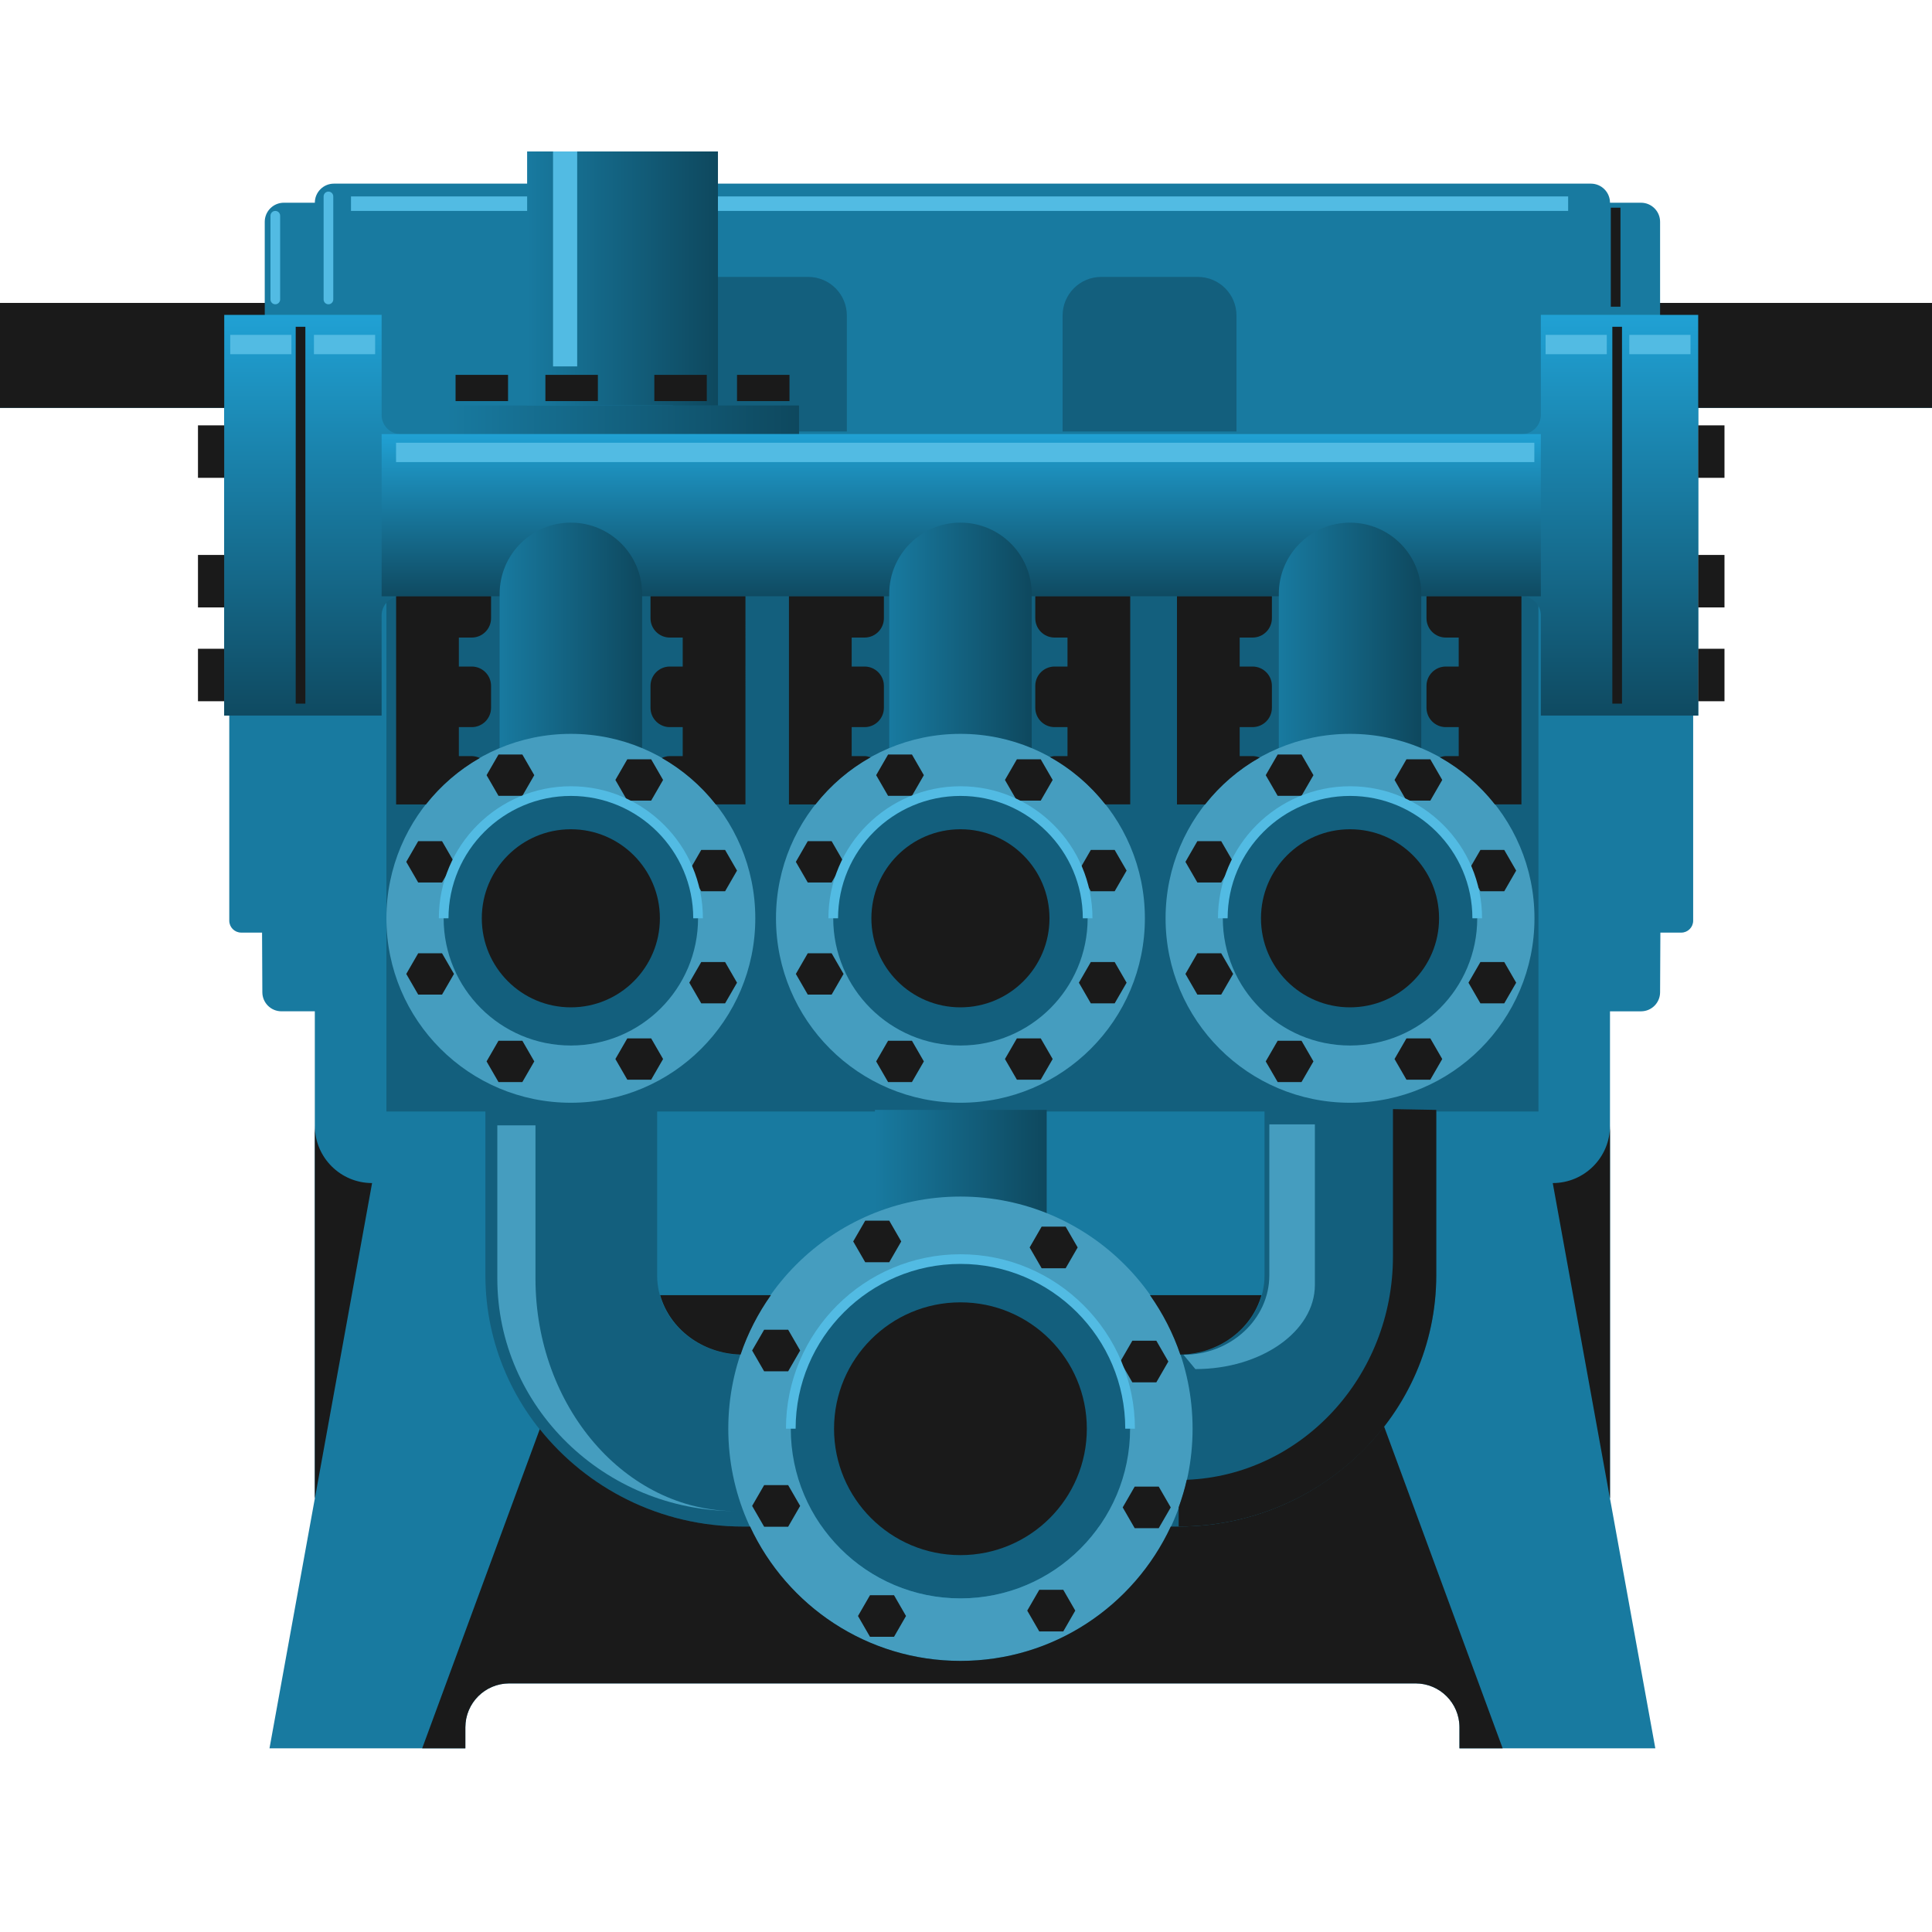 <svg version="1.1" id="Layer_1" xmlns="http://www.w3.org/2000/svg" xmlns:xlink="http://www.w3.org/1999/xlink" x="0px" y="0px" viewBox="0 0 100 100" xml:space="preserve"><desc>Copyright Opto 22</desc> 
<g>
<g id="shape">
	<path fill="#187AA0" d="M100,15.679H85.926v-4.198c0-0.545-0.442-0.988-0.988-0.988h-1.605c0-0.545-0.442-0.988-0.988-0.988H17.284
		c-0.545,0-0.988,0.442-0.988,0.988h-1.605c-0.545,0-0.988,0.442-0.988,0.988v4.198H0v5.432h11.605v15.926h0.262v10.617
		c0,0.341,0.276,0.617,0.617,0.617h1.08l0.015,3.086c0,0.545,0.442,0.988,0.988,0.988h1.728v5.926v19.294l-2.346,12.929h5.309h2.593
		h2.235v-1.088c0-1.256,1.018-2.274,2.274-2.274h46.908c1.256,0,2.274,1.018,2.274,2.274v1.088h2.235h2.593h5.309l-2.346-12.929
		V58.272v-5.926h1.605c0.545,0,0.988-0.442,0.988-0.988l0.015-3.086h1.08c0.341,0,0.617-0.276,0.617-0.617V37.037h0.262V21.111H100
		V15.679z"></path>
</g>
<g id="dark">
	<rect x="20" y="24.815" fill="#135F7D" width="59.63" height="32.716"></rect>
	<path fill="#135F7D" d="M61.008,79.012H38.457c-7.352,0-13.333-5.833-13.333-13.004v-8.56h8.889v8.56
		c0,2.269,1.994,4.115,4.444,4.115h22.551c2.451,0,4.444-1.846,4.444-4.115v-8.56h8.889v8.56
		C74.341,73.179,68.36,79.012,61.008,79.012z"></path>
	<circle fill="#135F7D" cx="29.547" cy="47.531" r="6.584"></circle>
	<circle fill="#135F7D" cx="49.712" cy="47.531" r="6.584"></circle>
	<circle fill="#135F7D" cx="69.877" cy="47.531" r="6.584"></circle>
	<circle fill="#135F7D" cx="49.712" cy="73.951" r="8.781"></circle>
	<path fill="#135F7D" d="M64,22.333h-9v-6c0-1.105,0.895-2,2-2h5c1.105,0,2,0.895,2,2V22.333z"></path>
	<path fill="#135F7D" d="M43.833,22.333h-9v-6c0-1.105,0.895-2,2-2h5c1.105,0,2,0.895,2,2V22.333z"></path>
</g>
<g id="linear">
	<linearGradient class="linear" id="SVGID_1_" gradientUnits="userSpaceOnUse" x1="23.086" y1="22.716" x2="41.358" y2="22.716">
		<stop offset="0" style="stop-color:#187AA0"></stop>
		<stop offset="1" style="stop-color:#0E485E"></stop>
	</linearGradient>
	<rect x="23.086" class="linear" y="20.988" fill="url(#SVGID_1_)" width="18.272" height="3.457"></rect>
	<linearGradient class="linear" id="SVGID_2_" gradientUnits="userSpaceOnUse" x1="27.284" y1="14.414" x2="37.16" y2="14.414">
		<stop offset="0" style="stop-color:#187AA0"></stop>
		<stop offset="1" style="stop-color:#0E485E"></stop>
	</linearGradient>
	<rect x="27.284" class="linear" y="7.84" fill="url(#SVGID_2_)" width="9.877" height="13.148"></rect>
	<linearGradient class="linear" id="SVGID_3_" gradientUnits="userSpaceOnUse" x1="49.753" y1="16.296" x2="49.753" y2="37.037">
		<stop offset="0" style="stop-color:#20A1D4"></stop>
		<stop offset="1" style="stop-color:#0F4A61"></stop>
	</linearGradient>
	<path class="linear" fill="url(#SVGID_3_)" d="M79.753,16.296v5.185c0,0.545-0.442,0.988-0.988,0.988H20.741c-0.545,0-0.988-0.442-0.988-0.988
		v-5.185h-8.148v20.741h8.148v-5.185c0-0.545,0.442-0.988,0.988-0.988h58.025c0.545,0,0.988,0.442,0.988,0.988v5.185h8.148V16.296
		H79.753z"></path>
	<linearGradient class="linear" id="SVGID_4_" gradientUnits="userSpaceOnUse" x1="49.753" y1="22.469" x2="49.753" y2="30.864">
		<stop offset="0" style="stop-color:#20A1D4"></stop>
		<stop offset="1" style="stop-color:#0F4A61"></stop>
	</linearGradient>
	<rect class="linear" x="19.753" y="22.469" fill="url(#SVGID_4_)" width="60" height="8.395"></rect>
	<linearGradient class="linear" id="SVGID_5_" gradientUnits="userSpaceOnUse" x1="25.86" y1="34.488" x2="33.235" y2="34.488">
		<stop offset="0" style="stop-color:#187AA0"></stop>
		<stop offset="1" style="stop-color:#0E485E"></stop>
	</linearGradient>
	<path class="linear" fill="url(#SVGID_5_)" d="M29.547,40.946c1.262,0,2.436,0.361,3.438,0.976c0.155-0.407,0.25-0.844,0.25-1.306v-9.877
		c0-2.036-1.651-3.687-3.687-3.687c-2.036,0-3.687,1.651-3.687,3.687v9.877c0,0.461,0.095,0.899,0.25,1.306
		C27.111,41.308,28.286,40.946,29.547,40.946z"></path>
	<linearGradient class="linear" id="SVGID_6_" gradientUnits="userSpaceOnUse" x1="46.025" y1="34.488" x2="53.399" y2="34.488">
		<stop offset="0" style="stop-color:#187AA0"></stop>
		<stop offset="1" style="stop-color:#0E485E"></stop>
	</linearGradient>
	<path class="linear" fill="url(#SVGID_6_)" d="M49.712,40.946c1.262,0,2.436,0.361,3.438,0.976c0.155-0.407,0.25-0.844,0.25-1.306v-9.877
		c0-2.036-1.651-3.687-3.687-3.687c-2.036,0-3.687,1.651-3.687,3.687v9.877c0,0.461,0.095,0.899,0.25,1.306
		C47.276,41.308,48.45,40.946,49.712,40.946z"></path>
	<linearGradient class="linear" id="SVGID_7_" gradientUnits="userSpaceOnUse" x1="66.189" y1="34.488" x2="73.564" y2="34.488">
		<stop offset="0" style="stop-color:#187AA0"></stop>
		<stop offset="1" style="stop-color:#0E485E"></stop>
	</linearGradient>
	<path class="linear" fill="url(#SVGID_7_)" d="M69.877,40.946c1.262,0,2.436,0.361,3.438,0.977c0.155-0.407,0.25-0.844,0.25-1.306v-9.877
		c0-2.036-1.651-3.687-3.687-3.687c-2.036,0-3.687,1.651-3.687,3.687v9.877c0,0.461,0.095,0.899,0.25,1.306
		C67.44,41.308,68.615,40.946,69.877,40.946z"></path>
	<linearGradient class="linear" id="SVGID_8_" gradientUnits="userSpaceOnUse" x1="45.288" y1="61.924" x2="54.177" y2="61.924">
		<stop offset="0" style="stop-color:#187AA0"></stop>
		<stop offset="1" style="stop-color:#0E485E"></stop>
	</linearGradient>
	<path class="linear" fill="url(#SVGID_8_)" d="M49.712,65.17c1.633,0,3.156,0.454,4.465,1.23v-8.951h-8.889v8.926
		C46.588,65.613,48.097,65.17,49.712,65.17z"></path>
</g>
<g id="light">
	<path fill="#459DBF" d="M61.872,70.864c3.411,0,6.186-1.954,6.186-4.356v-8.31H65.7v7.81c0,2.269-1.994,4.115-4.444,4.115
		L61.872,70.864z"></path>
	<path fill="#459DBF" d="M38.086,78.214c-5.718,0-10.37-5.401-10.37-12.041v-7.926h-1.975v7.926
		C25.741,72.812,31.279,78.214,38.086,78.214z"></path>
	<path fill="#459DBF" d="M49.712,61.934c-6.636,0-12.016,5.38-12.016,12.016c0,6.636,5.38,12.016,12.016,12.016
		c6.637,0,12.016-5.38,12.016-12.016C61.728,67.314,56.348,61.934,49.712,61.934z M49.712,82.732c-4.85,0-8.781-3.931-8.781-8.781
		c0-4.85,3.931-8.781,8.781-8.781c4.85,0,8.781,3.931,8.781,8.781C58.493,78.8,54.562,82.732,49.712,82.732z"></path>
	<path fill="#459DBF" d="M29.547,37.984c-5.273,0-9.547,4.274-9.547,9.547c0,5.273,4.274,9.547,9.547,9.547
		c5.273,0,9.547-4.274,9.547-9.547C39.095,42.258,34.82,37.984,29.547,37.984z M29.547,54.115c-3.636,0-6.584-2.948-6.584-6.584
		c0-3.636,2.948-6.584,6.584-6.584c3.636,0,6.584,2.948,6.584,6.584C36.132,51.167,33.184,54.115,29.547,54.115z"></path>
	<path fill="#459DBF" d="M49.712,37.984c-5.273,0-9.547,4.274-9.547,9.547c0,5.273,4.274,9.547,9.547,9.547
		c5.273,0,9.547-4.274,9.547-9.547C59.259,42.258,54.985,37.984,49.712,37.984z M49.712,54.115c-3.636,0-6.584-2.948-6.584-6.584
		c0-3.636,2.948-6.584,6.584-6.584c3.636,0,6.584,2.948,6.584,6.584C56.296,51.167,53.348,54.115,49.712,54.115z"></path>
	<path fill="#459DBF" d="M69.877,37.984c-5.273,0-9.547,4.274-9.547,9.547c0,5.273,4.274,9.547,9.547,9.547
		c5.273,0,9.547-4.274,9.547-9.547C79.424,42.258,75.149,37.984,69.877,37.984z M69.877,54.115c-3.636,0-6.584-2.948-6.584-6.584
		c0-3.636,2.948-6.584,6.584-6.584c3.636,0,6.584,2.948,6.584,6.584C76.461,51.167,73.513,54.115,69.877,54.115z"></path>
</g>
<g id="shadow">
	<circle fill="#1A1A1A" cx="49.712" cy="73.951" r="6.542"></circle>
	<circle fill="#1A1A1A" cx="29.547" cy="47.531" r="4.609"></circle>
	<circle fill="#1A1A1A" cx="49.712" cy="47.531" r="4.609"></circle>
	<circle fill="#1A1A1A" cx="69.877" cy="47.531" r="4.609"></circle>
	<polygon fill="#1A1A1A" points="53.915,65.644 53.294,64.568 53.915,63.491 55.158,63.491 55.78,64.568 55.158,65.644 	"></polygon>
	<polygon fill="#1A1A1A" points="44.784,65.334 44.162,64.257 44.784,63.181 46.027,63.181 46.648,64.257 46.027,65.334 	"></polygon>
	<polygon fill="#1A1A1A" points="53.792,84.442 53.17,83.365 53.792,82.289 55.035,82.289 55.656,83.365 55.035,84.442 	"></polygon>
	<polygon fill="#1A1A1A" points="39.552,70.979 38.93,69.902 39.552,68.826 40.795,68.826 41.416,69.902 40.795,70.979 	"></polygon>
	<polygon fill="#1A1A1A" points="45.031,84.721 44.409,83.644 45.031,82.568 46.274,82.568 46.895,83.644 46.274,84.721 	"></polygon>
	<polygon fill="#1A1A1A" points="58.609,71.549 57.987,70.473 58.609,69.396 59.852,69.396 60.473,70.473 59.852,71.549 	"></polygon>
	<polygon fill="#1A1A1A" points="39.552,79.023 38.93,77.946 39.552,76.87 40.795,76.87 41.416,77.946 40.795,79.023 	"></polygon>
	<polygon fill="#1A1A1A" points="58.732,79.099 58.111,78.023 58.732,76.946 59.975,76.946 60.597,78.023 59.975,79.099 	"></polygon>
	<rect x="87.901" y="33.58" fill="#1A1A1A" width="1.358" height="2.716"></rect>
	<rect x="87.901" y="22.016" fill="#1A1A1A" width="1.358" height="2.716"></rect>
	<rect x="87.901" y="28.724" fill="#1A1A1A" width="1.358" height="2.716"></rect>
	<rect x="10.247" y="33.58" fill="#1A1A1A" width="1.358" height="2.716"></rect>
	<rect x="10.247" y="22.016" fill="#1A1A1A" width="1.358" height="2.716"></rect>
	<rect x="10.247" y="28.724" fill="#1A1A1A" width="1.358" height="2.716"></rect>
	<polygon fill="#1A1A1A" points="32.469,41.44 31.852,40.37 32.469,39.301 33.704,39.301 34.321,40.37 33.704,41.44 	"></polygon>
	<polygon fill="#1A1A1A" points="25.802,41.193 25.185,40.123 25.802,39.054 27.037,39.054 27.654,40.123 27.037,41.193 	"></polygon>
	<polygon fill="#1A1A1A" points="32.469,55.884 31.852,54.815 32.469,53.746 33.704,53.746 34.321,54.815 33.704,55.884 	"></polygon>
	<polygon fill="#1A1A1A" points="21.646,45.678 21.028,44.609 21.646,43.539 22.88,43.539 23.498,44.609 22.88,45.678 	"></polygon>
	<polygon fill="#1A1A1A" points="25.802,56.007 25.185,54.938 25.802,53.869 27.037,53.869 27.654,54.938 27.037,56.007 	"></polygon>
	<polygon fill="#1A1A1A" points="36.296,46.131 35.679,45.062 36.296,43.993 37.531,43.993 38.148,45.062 37.531,46.131 	"></polygon>
	<polygon fill="#1A1A1A" points="21.646,51.48 21.028,50.411 21.646,49.342 22.88,49.342 23.498,50.411 22.88,51.48 	"></polygon>
	<polygon fill="#1A1A1A" points="36.296,51.933 35.679,50.864 36.296,49.795 37.531,49.795 38.148,50.864 37.531,51.933 	"></polygon>
	<polygon fill="#1A1A1A" points="52.634,41.44 52.016,40.37 52.634,39.301 53.868,39.301 54.486,40.37 53.868,41.44 	"></polygon>
	<polygon fill="#1A1A1A" points="45.967,41.193 45.35,40.123 45.967,39.054 47.202,39.054 47.819,40.123 47.202,41.193 	"></polygon>
	<polygon fill="#1A1A1A" points="52.634,55.884 52.016,54.815 52.634,53.746 53.868,53.746 54.486,54.815 53.868,55.884 	"></polygon>
	<polygon fill="#1A1A1A" points="41.81,45.678 41.193,44.609 41.81,43.539 43.045,43.539 43.662,44.609 43.045,45.678 	"></polygon>
	<polygon fill="#1A1A1A" points="45.967,56.007 45.35,54.938 45.967,53.869 47.202,53.869 47.819,54.938 47.202,56.007 	"></polygon>
	<polygon fill="#1A1A1A" points="56.461,46.131 55.844,45.062 56.461,43.993 57.695,43.993 58.313,45.062 57.695,46.131 	"></polygon>
	<polygon fill="#1A1A1A" points="41.81,51.48 41.193,50.411 41.81,49.342 43.045,49.342 43.662,50.411 43.045,51.48 	"></polygon>
	<polygon fill="#1A1A1A" points="56.461,51.933 55.844,50.864 56.461,49.795 57.695,49.795 58.313,50.864 57.695,51.933 	"></polygon>
	<polygon fill="#1A1A1A" points="72.798,41.44 72.181,40.37 72.798,39.301 74.033,39.301 74.65,40.37 74.033,41.44 	"></polygon>
	<polygon fill="#1A1A1A" points="66.132,41.193 65.514,40.123 66.132,39.054 67.366,39.054 67.984,40.123 67.366,41.193 	"></polygon>
	<polygon fill="#1A1A1A" points="72.798,55.884 72.181,54.815 72.798,53.746 74.033,53.746 74.65,54.815 74.033,55.884 	"></polygon>
	<polygon fill="#1A1A1A" points="61.975,45.678 61.358,44.609 61.975,43.539 63.209,43.539 63.827,44.609 63.209,45.678 	"></polygon>
	<polygon fill="#1A1A1A" points="66.132,56.007 65.514,54.938 66.132,53.869 67.366,53.869 67.984,54.938 67.366,56.007 	"></polygon>
	<polygon fill="#1A1A1A" points="76.626,46.131 76.008,45.062 76.626,43.993 77.86,43.993 78.477,45.062 77.86,46.131 	"></polygon>
	<polygon fill="#1A1A1A" points="61.975,51.48 61.358,50.411 61.975,49.342 63.209,49.342 63.827,50.411 63.209,51.48 	"></polygon>
	<polygon fill="#1A1A1A" points="76.626,51.933 76.008,50.864 76.626,49.795 77.86,49.795 78.477,50.864 77.86,51.933 	"></polygon>
	<rect x="38.148" y="19.403" fill="#1A1A1A" width="2.716" height="1.358"></rect>
	<rect x="33.868" y="19.403" fill="#1A1A1A" width="2.716" height="1.358"></rect>
	<rect x="28.23" y="19.403" fill="#1A1A1A" width="2.716" height="1.358"></rect>
	<rect x="23.58" y="19.403" fill="#1A1A1A" width="2.716" height="1.358"></rect>
	<rect x="83.454" y="16.914" fill="#1A1A1A" width="0.5" height="19.506"></rect>
	<rect x="15.306" y="16.914" fill="#1A1A1A" width="0.5" height="19.506"></rect>
	<path fill="#1A1A1A" d="M38.333,70.112c0.373-1.107,0.909-2.138,1.569-3.075h-5.731C34.659,68.768,36.324,70.059,38.333,70.112z"></path>
	<path fill="#1A1A1A" d="M65.294,67.037h-5.772c0.661,0.938,1.197,1.97,1.57,3.078C63.119,70.08,64.804,68.78,65.294,67.037z"></path>
	<path fill="#1A1A1A" d="M77.778,90.494l-6.141-16.667c-2.436,3.142-6.288,5.186-10.629,5.186h-0.409
		c-1.912,4.104-6.061,6.955-10.887,6.955c-4.826,0-8.975-2.851-10.887-6.955h-0.368c-4.275,0-8.076-1.98-10.518-5.041l-6.087,16.522
		h2.235v-1.088c0-1.256,1.018-2.274,2.274-2.274h46.908c1.256,0,2.274,1.018,2.274,2.274v1.088H77.778z"></path>
	<path fill="#1A1A1A" d="M16.296,58.272v19.294l2.963-16.331C17.623,61.235,16.296,59.908,16.296,58.272z"></path>
	<path fill="#1A1A1A" d="M80.37,61.235l2.963,16.331V58.272C83.333,59.908,82.007,61.235,80.37,61.235z"></path>
	<polygon fill="#1A1A1A" points="85.926,15.679 85.926,16.296 87.901,16.296 87.901,21.111 100,21.111 100,15.679 	"></polygon>
	<polygon fill="#1A1A1A" points="11.605,16.296 13.704,16.296 13.704,15.679 0,15.679 0,21.111 11.605,21.111 	"></polygon>
	<path fill="#1A1A1A" d="M72.099,57.407v7.625c0,6.24-4.751,11.329-10.672,11.562c-0.109,0.487-0.253,0.959-0.419,1.421v0.997
		c7.352,0,13.333-5.833,13.333-13.004v-8.56L72.099,57.407z"></path>
	<path fill="#1A1A1A" d="M45.059,39.198c-0.099-0.033-0.199-0.062-0.309-0.062h-0.667v-1.5h0.667c0.552,0,1-0.448,1-1V35.5
		c0-0.552-0.448-1-1-1h-0.667V33h0.667c0.552,0,1-0.448,1-1v-1.136h-4.914v10.772h1.375C42.989,40.648,43.955,39.816,45.059,39.198z
		"></path>
	<path fill="#1A1A1A" d="M65.203,39.21c-0.115-0.046-0.239-0.075-0.37-0.075h-0.667v-1.5h0.667c0.552,0,1-0.448,1-1V35.5
		c0-0.552-0.448-1-1-1h-0.667V33h0.667c0.552,0,1-0.448,1-1v-1.136H60.92v10.772h1.457C63.149,40.654,64.108,39.827,65.203,39.21z"></path>
	<path fill="#1A1A1A" d="M74.836,37.636h0.667v1.5h-0.667c-0.109,0-0.209,0.03-0.307,0.062c1.104,0.618,2.07,1.45,2.847,2.438h1.373
		V30.864h-4.914V32c0,0.552,0.448,1,1,1h0.667v1.5h-0.667c-0.552,0-1,0.448-1,1v1.136C73.836,37.188,74.284,37.636,74.836,37.636z"></path>
	<path fill="#1A1A1A" d="M54.586,37.636h0.667v1.5h-0.667c-0.086,0-0.163,0.029-0.243,0.049c1.113,0.619,2.086,1.456,2.869,2.451
		H58.5V30.864h-4.914V32c0,0.552,0.448,1,1,1h0.667v1.5h-0.667c-0.552,0-1,0.448-1,1v1.136
		C53.586,37.188,54.034,37.636,54.586,37.636z"></path>
	<path fill="#1A1A1A" d="M34.67,37.636h0.667v1.5H34.67c-0.149,0-0.287,0.037-0.414,0.096c1.081,0.615,2.028,1.433,2.792,2.404
		h1.536V30.864H33.67V32c0,0.552,0.448,1,1,1h0.667v1.5H34.67c-0.552,0-1,0.448-1,1v1.136C33.67,37.188,34.117,37.636,34.67,37.636z
		"></path>
	<path fill="#1A1A1A" d="M24.835,39.234c-0.128-0.06-0.268-0.098-0.418-0.098H23.75v-1.5h0.667c0.552,0,1-0.448,1-1V35.5
		c0-0.552-0.448-1-1-1H23.75V33h0.667c0.552,0,1-0.448,1-1v-1.136h-4.914v10.772h1.544C22.811,40.666,23.756,39.848,24.835,39.234z"></path>
	<rect x="83.375" y="10.75" fill="#1A1A1A" width="0.5" height="5.125"></rect>
</g>
<g id="hlight">
	<rect x="20.5" y="22.917" fill="#52BBE3" width="58.917" height="1"></rect>
	<rect x="11.917" y="17.333" fill="#52BBE3" width="3.167" height="1"></rect>
	<rect x="16.25" y="17.333" fill="#52BBE3" width="3.167" height="1"></rect>
	<rect x="80" y="17.333" fill="#52BBE3" width="3.167" height="1"></rect>
	<rect x="84.333" y="17.333" fill="#52BBE3" width="3.167" height="1"></rect>
	<path fill="#52BBE3" d="M58.743,73.95h-0.5c0-4.703-3.827-8.53-8.531-8.53s-8.531,3.827-8.531,8.53h-0.5
		c0-4.979,4.051-9.03,9.031-9.03C54.691,64.92,58.743,68.971,58.743,73.95z"></path>
	<path fill="#52BBE3" d="M36.382,47.531h-0.5c0-3.493-2.842-6.334-6.334-6.334s-6.334,2.842-6.334,6.334h-0.5
		c0-3.769,3.066-6.834,6.834-6.834S36.382,43.762,36.382,47.531z"></path>
	<path fill="#52BBE3" d="M56.546,47.531h-0.5c0-3.493-2.842-6.334-6.334-6.334c-3.493,0-6.334,2.842-6.334,6.334h-0.5
		c0-3.769,3.066-6.834,6.834-6.834S56.546,43.762,56.546,47.531z"></path>
	<path fill="#52BBE3" d="M76.711,47.531h-0.5c0-3.493-2.842-6.334-6.334-6.334c-3.493,0-6.335,2.842-6.335,6.334h-0.5
		c0-3.769,3.066-6.834,6.835-6.834S76.711,43.762,76.711,47.531z"></path>
	<rect x="18.167" y="10.167" fill="#52BBE3" width="9.117" height="0.75"></rect>
	<rect x="37.161" y="10.167" fill="#52BBE3" width="44.006" height="0.75"></rect>
	<path fill="#52BBE3" d="M17,15.75c-0.138,0-0.25-0.112-0.25-0.25v-5.333c0-0.138,0.112-0.25,0.25-0.25s0.25,0.112,0.25,0.25V15.5
		C17.25,15.638,17.138,15.75,17,15.75z"></path>
	<path fill="#52BBE3" d="M14.25,15.75c-0.138,0-0.25-0.112-0.25-0.25v-4.333c0-0.138,0.112-0.25,0.25-0.25s0.25,0.112,0.25,0.25
		V15.5C14.5,15.638,14.388,15.75,14.25,15.75z"></path>
	<rect x="28.625" y="7.84" fill="#52BBE3" width="1.25" height="11.125"></rect>
</g>
</g>
</svg>